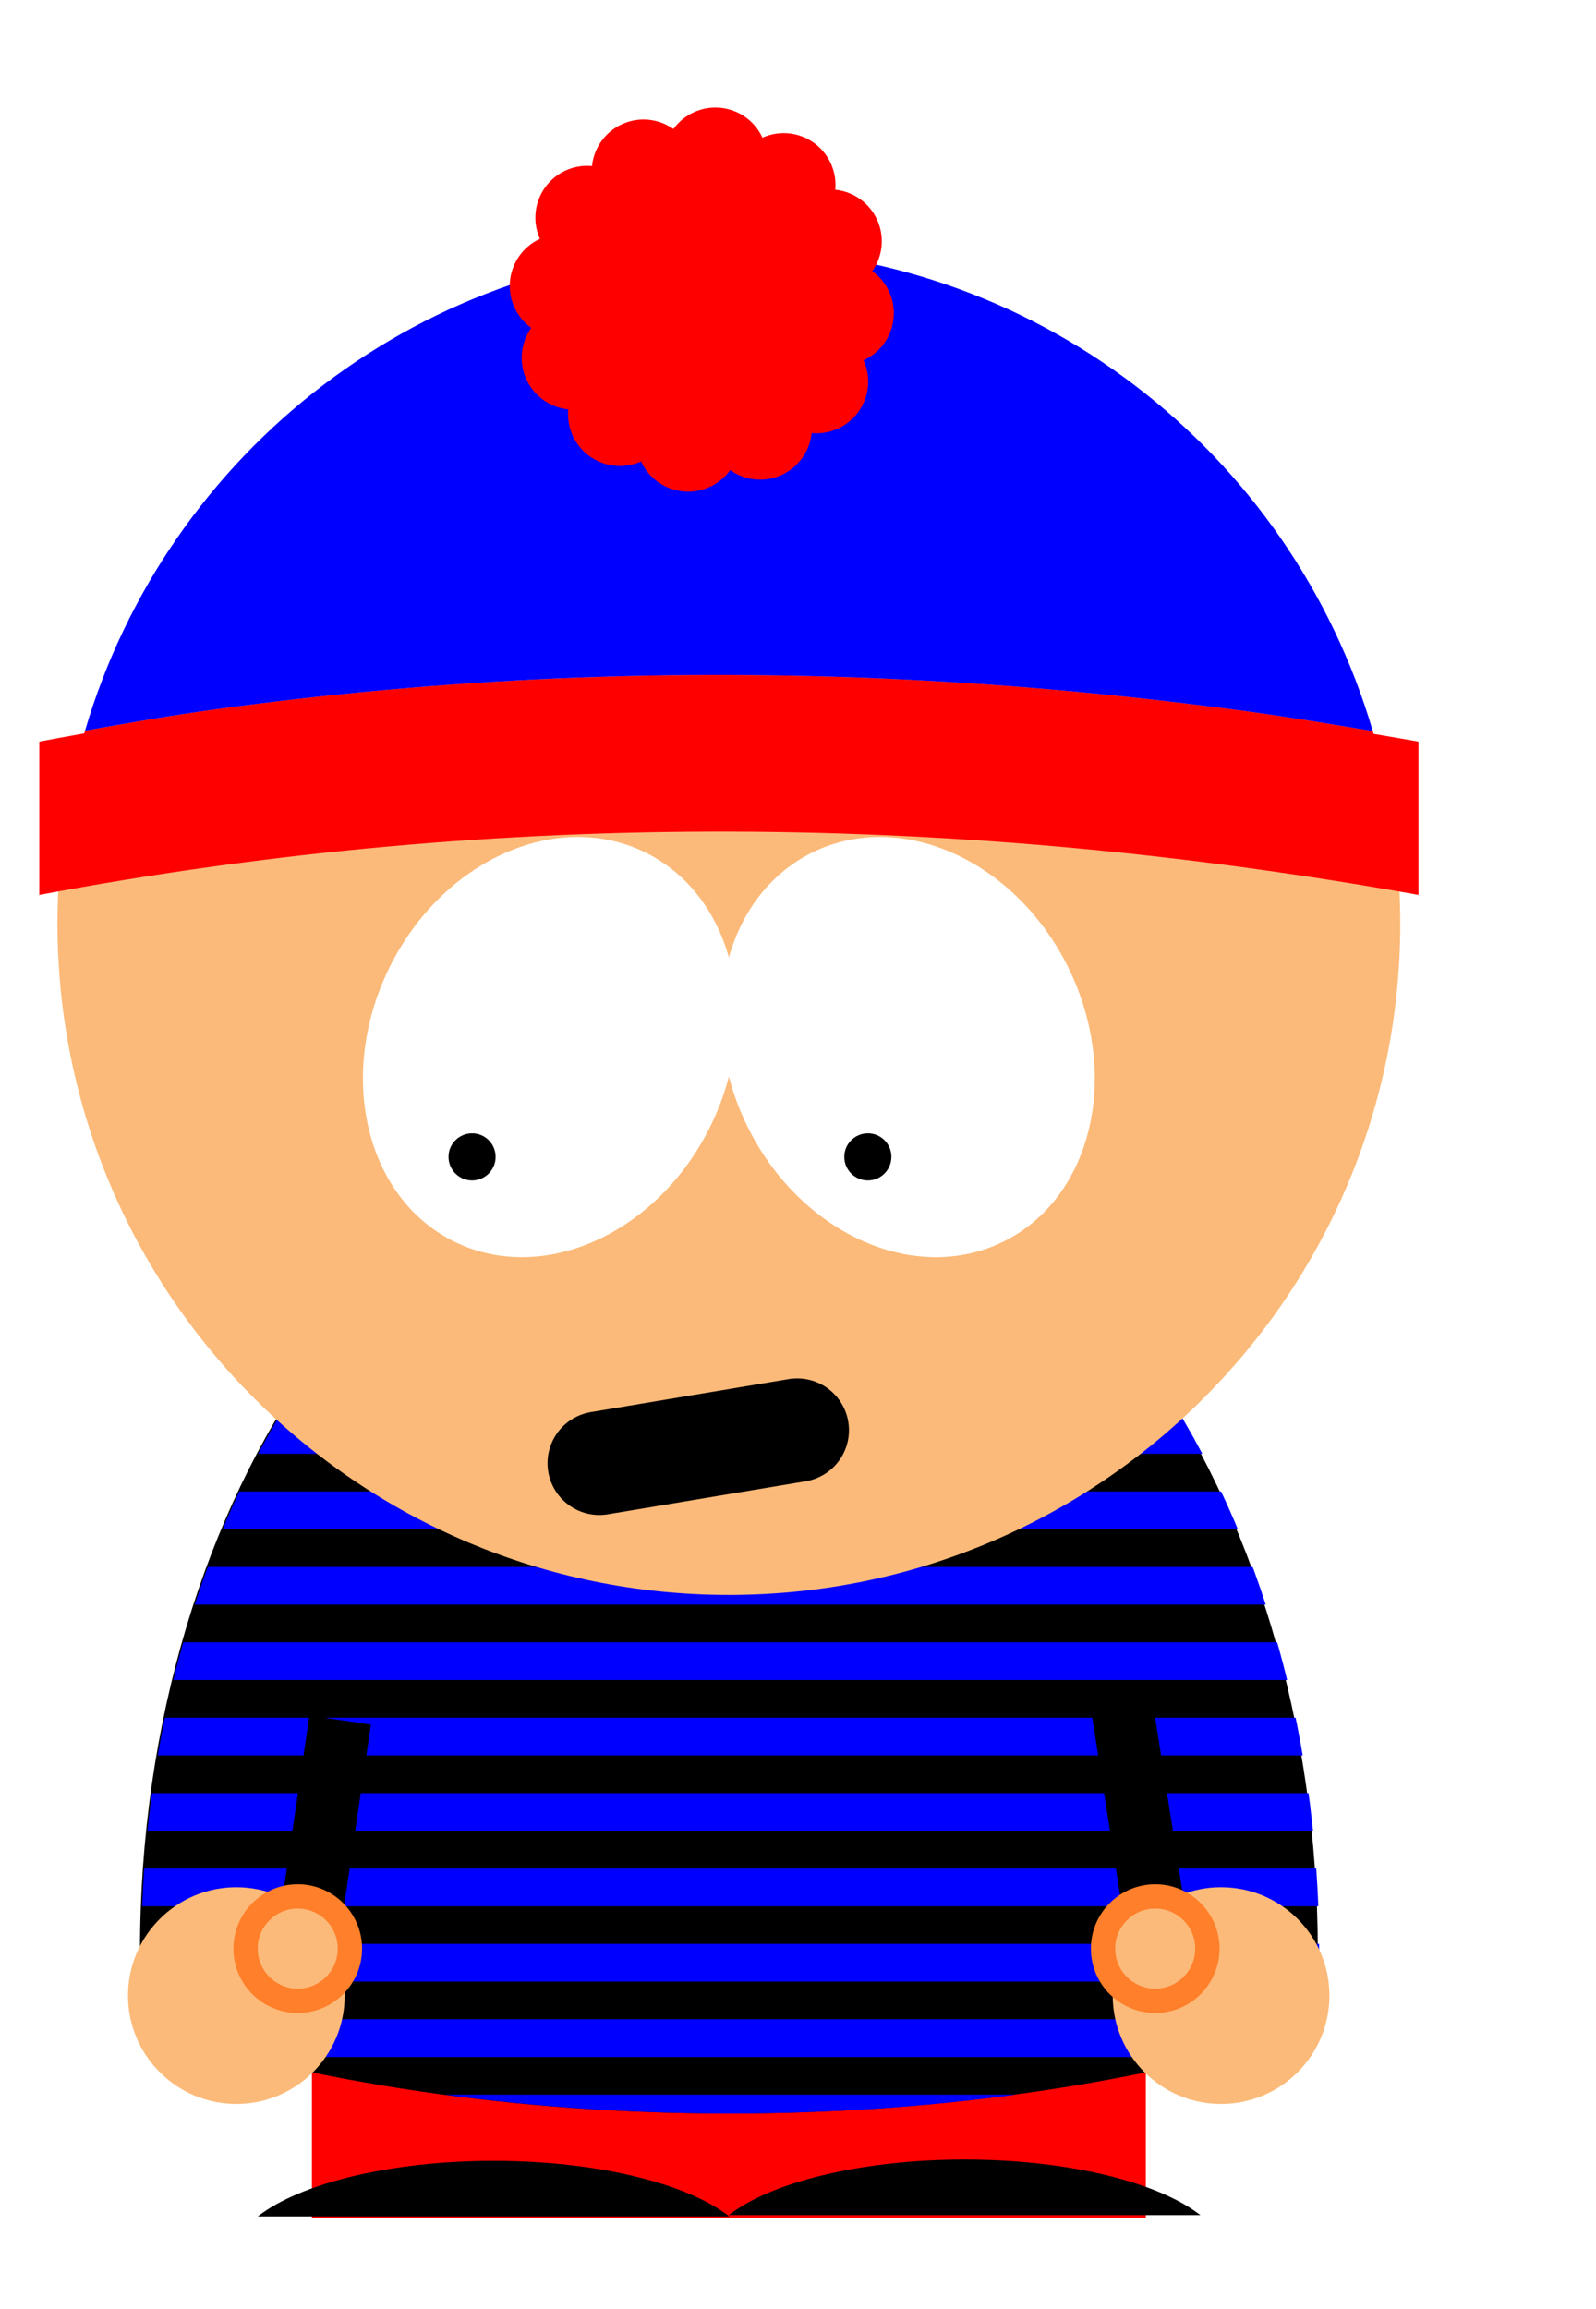 <svg xmlns="http://www.w3.org/2000/svg" xmlns:xlink="http://www.w3.org/1999/xlink" width="112" height="162" viewBox="0 0 112 162"><filter height="1.5" width="1.5" id="d" x="-.25" y="-.25"><feGaussianBlur result="fbSourceGraphic" stdDeviation="1"/><feColorMatrix in="fbSourceGraphic" values="0 0 0 -1 0 0 0 0 -1 0 0 0 0 -1 0 0 0 0 1 0" result="fbSourceGraphicAlpha"/><feGaussianBlur in="fbSourceGraphicAlpha" result="blur" stdDeviation="1"/><feColorMatrix values="1 0 0 0 0 0 1 0 0 0 0 0 1 0 0 0 0 0 0.3 0" result="bluralpha"/><feOffset dy="2.5" in="bluralpha" dx="-.5" result="offsetBlur"/><feMerge result="fbSourceGraphic"><feMergeNode in="offsetBlur"/><feMergeNode in="fbSourceGraphic"/></feMerge><feColorMatrix in="fbSourceGraphic" values="0 0 0 -1 0 0 0 0 -1 0 0 0 0 -1 0 0 0 0 1 0" result="fbSourceGraphicAlpha"/><feGaussianBlur in="fbSourceGraphicAlpha" result="blur" stdDeviation="1"/><feColorMatrix values="1 0 0 0 0 0 1 0 0 0 0 0 1 0 0 0 0 0 0.3 0" result="bluralpha"/><feOffset dy="1.3" in="bluralpha" dx="-1.6" result="offsetBlur"/><feMerge><feMergeNode in="offsetBlur"/><feMergeNode in="fbSourceGraphic"/></feMerge></filter><filter height="1.238" width="1.04" id="c" x="-.02" y="-.119"><feGaussianBlur stdDeviation=".35"/></filter><g><g><path fill="#f00" d="M21.89 137.433h58.518v18.183h-58.52z"/><g><path d="M34.642 151.604c-7.298 0-13.603 1.598-16.554 3.898H51.18c-2.946-2.298-9.242-3.898-16.538-3.898z"/><path d="M67.696 151.514c-7.298 0-13.604 1.597-16.553 3.898h33.094c-2.95-2.3-9.243-3.898-16.54-3.898z"/></g><g><path d="M51.143 78.518c-22.825 0-41.32 26.14-41.32 58.38 0 1.837.055 3.654.17 5.448 12.05 3.766 26.118 5.937 41.15 5.937s29.1-2.17 41.15-5.937c.116-1.794.183-3.61.183-5.448 0-32.24-18.507-58.38-41.333-58.38z"/><g transform="matrix(1.615 0 0 1.615 -249.152 -788.159)"><defs><path id="a" d="M186 536.642c-14.133 0-25.586 16.186-25.586 36.15 0 1.136.035 2.26.107 3.372 7.46 2.332 16.172 3.676 25.48 3.676s18.02-1.343 25.48-3.676c.072-1.11.113-2.236.113-3.373 0-19.962-11.46-36.148-25.593-36.148z"/></defs><clipPath id="b"><use xlink:href="#a" overflow="visible"/></clipPath><path clip-path="url(#b)" fill="#00f" d="M159.183 588.848h53.227v1.638h-53.227v-1.638zm0-3.276h53.227v1.638h-53.227v-1.638zm0-3.275h53.227v1.638h-53.227v-1.638zm0-3.276h53.227v1.64h-53.227v-1.64zm0-3.275h53.227v1.64h-53.227v-1.64zm0-3.275h53.227v1.638h-53.227v-1.638zm0-3.274h53.227v1.638h-53.227v-1.638zm0-3.276h53.227v1.638h-53.227v-1.638zm0-3.276h53.227v1.638h-53.227v-1.638zm0-3.275h53.227v1.636h-53.227v-1.637zm0-3.276h53.227v1.637h-53.227v-1.636zm0-3.276h53.227v1.637h-53.227v-1.637zm0-3.276h53.227v1.637h-53.227v-1.638zm0-3.274h53.227v1.637h-53.227v-1.637zm0-3.276h53.227v1.638h-53.227v-1.638zm0-3.276h53.227v1.638h-53.227v-1.638zm0-3.275h53.227v1.638h-53.227v-1.637zm0-3.274h53.227v1.637h-53.227v-1.637zm0-3.276h53.227v1.638h-53.227v-1.638zm0-3.275h53.227v1.638h-53.227v-1.638z"/></g></g><path fill="#FBBA79" d="M98.265 64.782c0 26.02-21.093 47.116-47.116 47.116-26.022 0-47.117-21.095-47.117-47.116 0-26.02 21.095-47.118 47.116-47.118 26.018 0 47.115 21.096 47.115 47.118z"/><g fill="#fff"><path d="M49.877 78.967c-3.682 7.55-11.722 11.205-17.96 8.164-6.236-3.042-8.307-11.627-4.624-19.176 3.68-7.55 11.72-11.205 17.958-8.164 6.24 3.04 8.31 11.627 4.627 19.177z"/><path d="M52.42 78.967c3.68 7.55 11.72 11.205 17.958 8.164 6.237-3.042 8.307-11.627 4.625-19.176S63.28 56.75 57.043 59.79 48.74 71.417 52.42 78.967z"/></g><path d="M34.78 81.166c0 .913-.74 1.652-1.65 1.652-.915 0-1.655-.74-1.655-1.652 0-.912.74-1.652 1.654-1.652.91-.002 1.65.738 1.65 1.652z"/><path d="M62.553 81.166c0 .913-.74 1.652-1.652 1.652-.912 0-1.652-.74-1.652-1.652 0-.912.74-1.652 1.653-1.652.913-.002 1.653.738 1.653 1.652z"/><path stroke="#000" stroke-width="7.268" stroke-linecap="round" fill="none" d="M42.057 102.657l13.885-2.316" filter="url(#c)"/><path stroke="#000" stroke-width="4.361" d="M80.904 133.568l-2.15-13.72" fill="none"/><path stroke="#000" stroke-width="4.361" d="M21.89 134.067l1.982-13.39" fill="none"/><path fill="#FBBA79" d="M24.19 140.007c0 4.2-3.404 7.605-7.603 7.605-4.2 0-7.604-3.403-7.604-7.605 0-4.197 3.405-7.602 7.604-7.602 4.2 0 7.603 3.405 7.603 7.602z"/><path fill="#FBBA79" d="M93.293 140.007c0 4.2-3.403 7.605-7.605 7.605-4.198 0-7.602-3.403-7.602-7.605 0-4.197 3.404-7.602 7.602-7.602 4.202 0 7.605 3.405 7.605 7.602z"/><path fill="#FBBA79" stroke="#FF7F2A" stroke-width="1.707" d="M24.555 136.712c0 2.022-1.64 3.662-3.66 3.662s-3.662-1.64-3.662-3.662c0-2.02 1.64-3.662 3.66-3.662s3.662 1.642 3.662 3.662z"/><path fill="#FBBA79" stroke="#FF7F2A" stroke-width="1.707" d="M84.73 136.712c0 2.022-1.64 3.662-3.663 3.662s-3.66-1.64-3.66-3.662c0-2.02 1.638-3.662 3.66-3.662s3.663 1.642 3.663 3.662z"/><path fill="#f00" d="M2.756 52.032c32.58-6.17 64.83-5.67 96.785 0v10.754c-31.96-5.724-64.202-6.118-96.784 0V52.032z"/><g><path fill="#f00" d="M96.333 51.294c-2.928-.486-5.853-.982-8.785-1.38-4.004-.545-8.016-1.008-12.027-1.38-4.014-.376-8.037-.664-12.06-.86-4.02-.198-8.046-.3-12.08-.317-4.03-.016-8.066.063-12.11.236-4.04.172-8.088.44-12.14.807-4.052.365-8.108.825-12.172 1.39-2.992.417-5.99.945-8.99 1.475-1.037 3.532-1.643 7.242-1.82 11.066 3.606-.656 7.21-1.27 10.81-1.77 4.064-.563 8.12-1.023 12.172-1.39 4.052-.368 8.1-.644 12.14-.818 4.043-.175 8.08-.26 12.11-.246 4.034.013 8.06.123 12.08.317 4.02.195 8.046.475 12.06.848 4.012.374 8.014.836 12.018 1.383 3.538.483 7.078 1.063 10.61 1.678-.182-3.812-.783-7.513-1.815-11.036z"/><path fill="#00f" d="M51.145 17.428c-21.403 0-39.44 14.29-45.178 33.836 3-.53 6-1.057 8.99-1.473 4.063-.565 8.12-1.025 12.173-1.39 4.052-.366 8.1-.636 12.14-.81 4.043-.17 8.08-.25 12.11-.233 4.034.016 8.06.118 12.08.316 4.024.197 8.046.485 12.06.86 4.016.374 8.026.836 12.03 1.38 2.93.4 5.858.894 8.786 1.38-5.73-19.56-23.776-33.864-45.19-33.864v-.002z"/></g></g><g><path stroke="#f00" stroke-width="7.268" stroke-linecap="round" fill="none" d="M42.345 21.306l18-8.18" filter="url(#d)"/><path stroke="#f00" stroke-width="7.268" stroke-linecap="round" fill="none" d="M41.507 16.26l19.682 1.913" filter="url(#d)"/><path stroke="#f00" stroke-width="7.268" stroke-linecap="round" fill="none" d="M43.304 11.468L59.39 22.966" filter="url(#d)"/><path stroke="#f00" stroke-width="7.268" stroke-linecap="round" fill="none" d="M47.258 8.217l8.183 18" filter="url(#d)"/><path stroke="#f00" stroke-width="7.268" stroke-linecap="round" fill="none" d="M52.303 7.377L50.39 27.06" filter="url(#d)"/><path stroke="#f00" stroke-width="7.268" stroke-linecap="round" fill="none" d="M57.096 9.173L45.598 25.26" filter="url(#d)"/></g></g></svg>